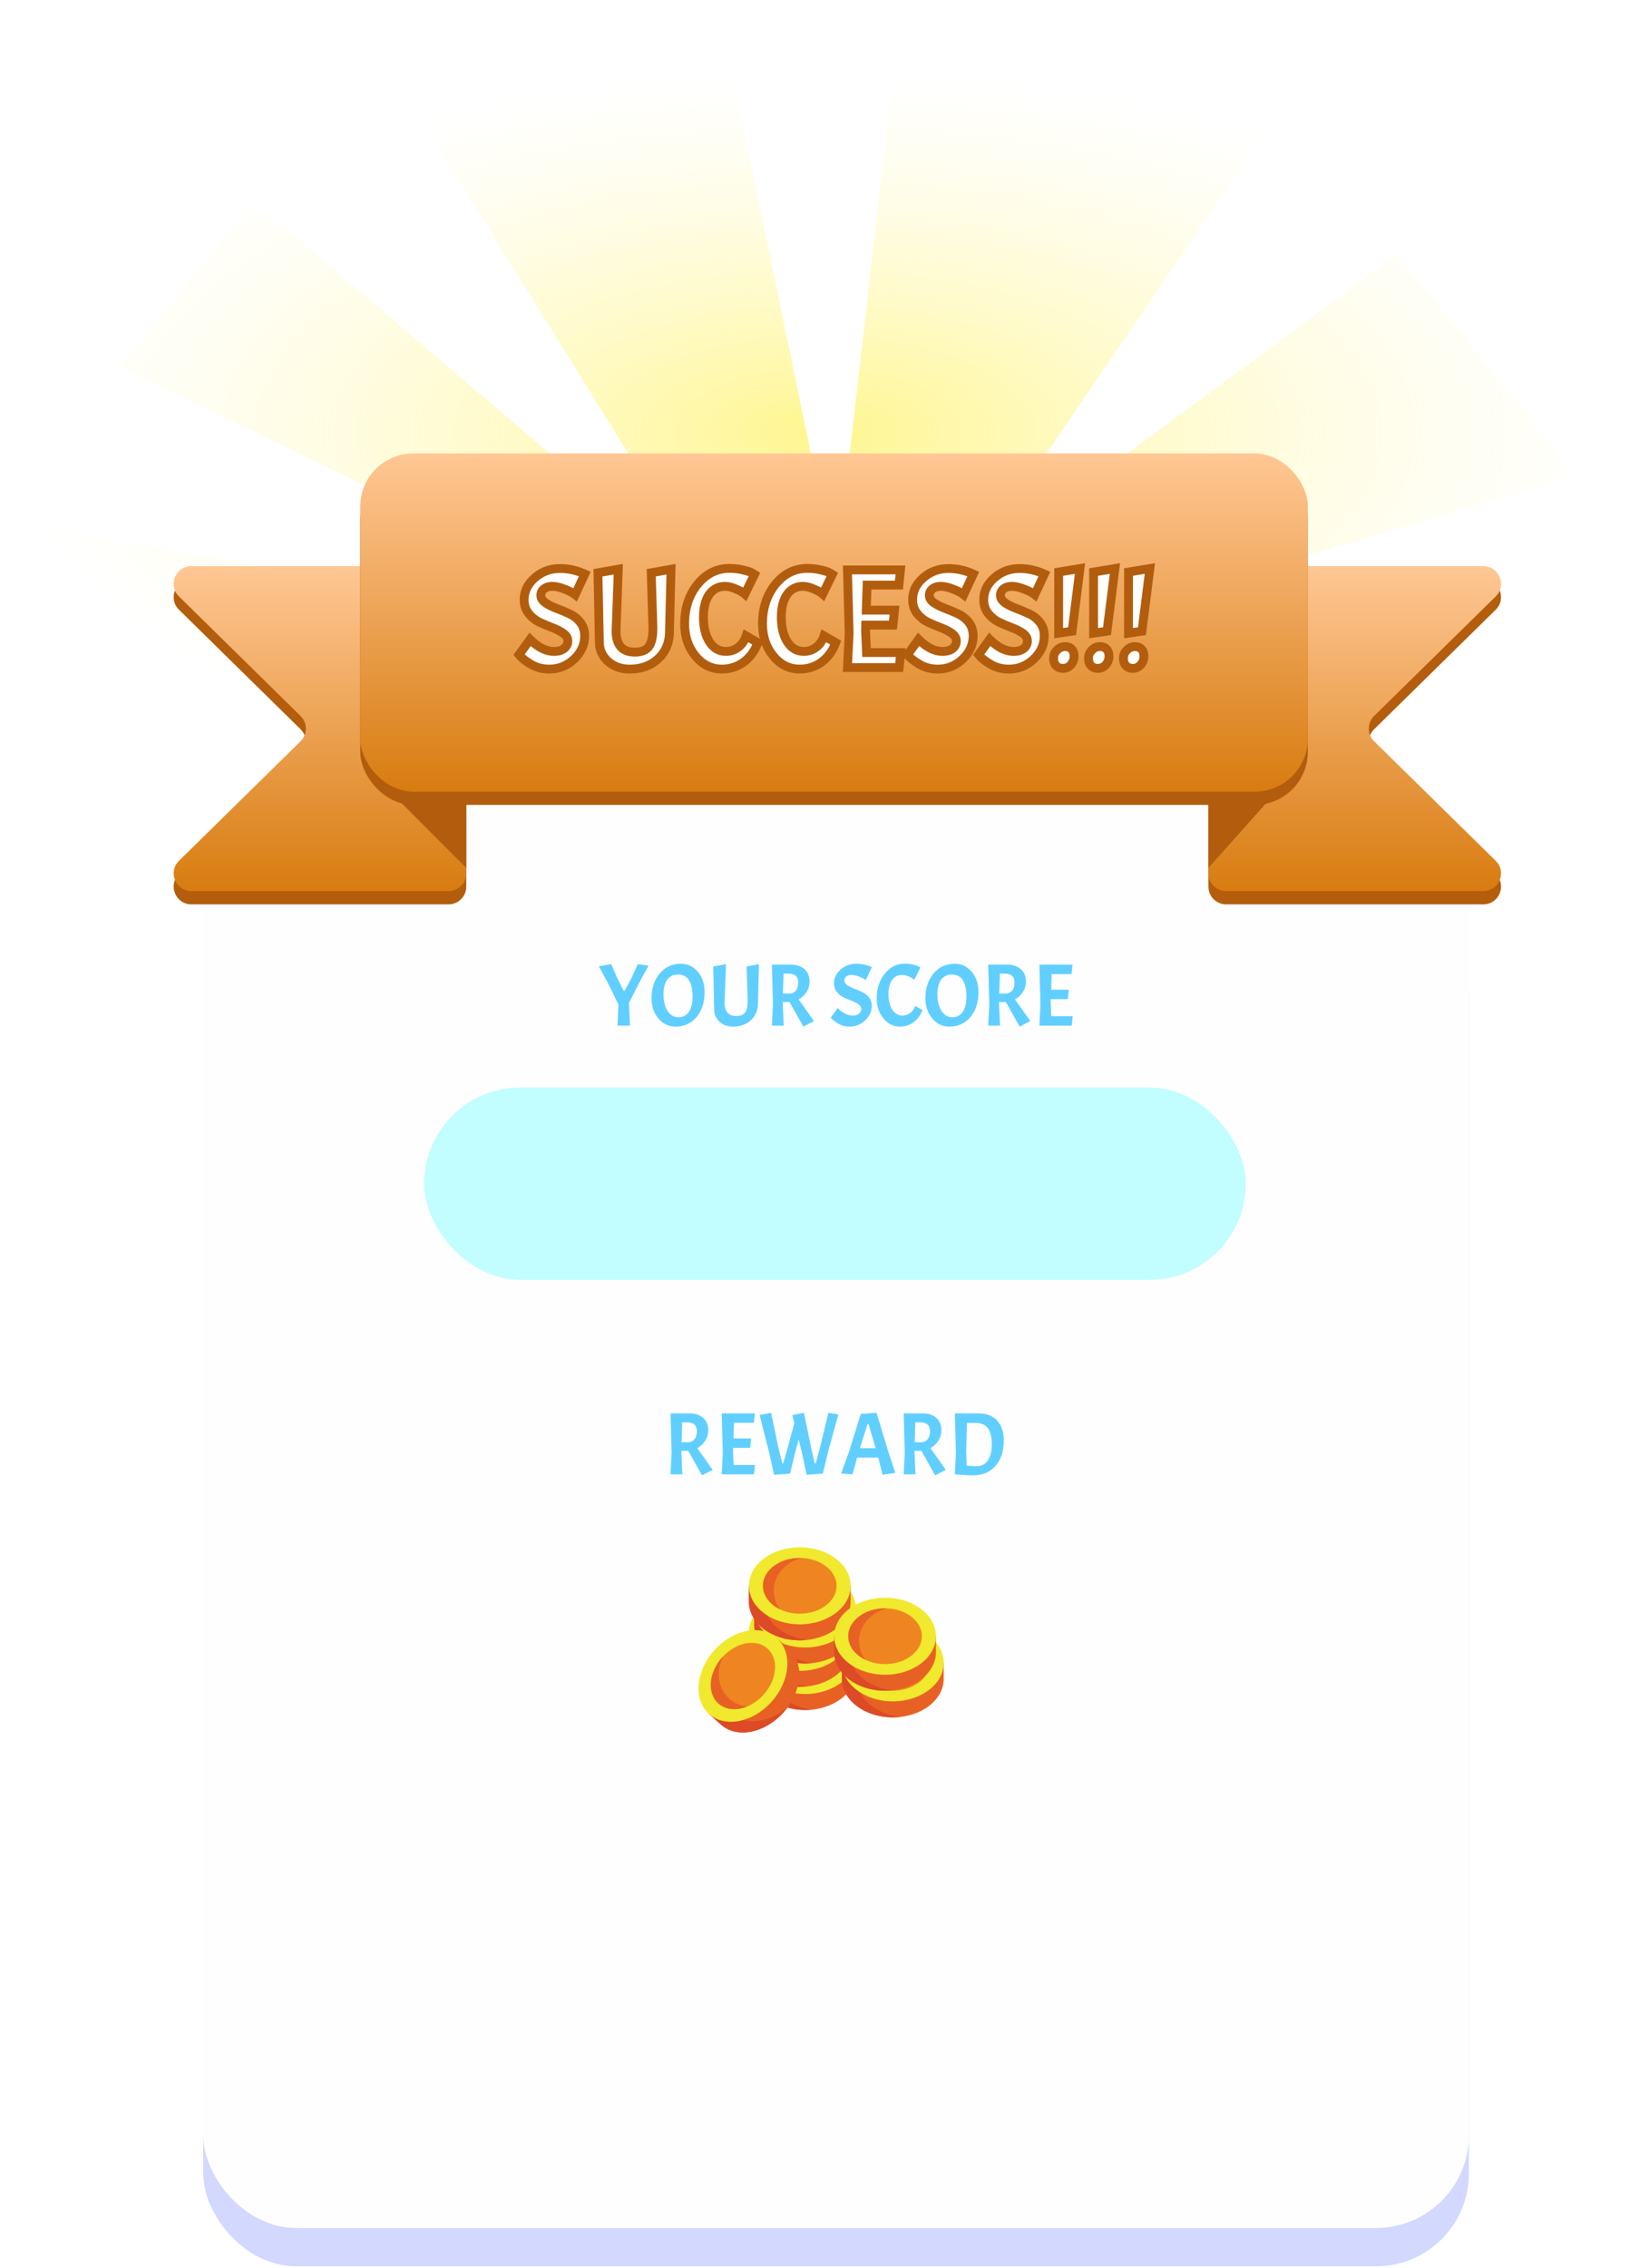 <svg width="371" height="513" viewBox="0 0 371 513" fill="none" xmlns="http://www.w3.org/2000/svg">
<g filter="url(#filter0_d_29_534)">
<rect x="46" y="200" width="286.495" height="308.633" rx="21" fill="#D3D8FF"/>
</g>
<rect x="46" y="179" width="286.495" height="324.963" rx="21" fill="#FFFEFF"/>
<path d="M141.146 224.1H141.386L142.866 221.38L144.366 218.08L146.806 218.44L144.966 221.78L142.366 226.86L142.586 232H139.786L139.986 227.2L137.466 222.08L135.546 218.58L138.366 218.08L139.666 221.12L141.146 224.1ZM154.073 218C155.646 218 156.94 218.6 157.953 219.8C158.98 221 159.493 222.527 159.493 224.38C159.493 226.727 158.886 228.62 157.673 230.06C156.46 231.5 154.866 232.22 152.893 232.22C151.36 232.22 150.073 231.607 149.033 230.38C147.993 229.14 147.473 227.613 147.473 225.8C147.473 223.533 148.093 221.667 149.333 220.2C150.573 218.733 152.153 218 154.073 218ZM156.773 225.5C156.773 222.127 155.666 220.44 153.453 220.44C152.44 220.44 151.64 220.82 151.053 221.58C150.48 222.327 150.193 223.453 150.193 224.96C150.193 226.453 150.5 227.687 151.113 228.66C151.74 229.62 152.56 230.1 153.573 230.1C154.6 230.1 155.386 229.693 155.933 228.88C156.493 228.053 156.773 226.927 156.773 225.5ZM165.916 232.22C164.716 232.22 163.702 231.853 162.876 231.12C162.062 230.387 161.656 229.48 161.656 228.4L161.456 218.6L164.336 218.1L164.016 226.86C164.016 227.793 164.229 228.52 164.656 229.04C165.096 229.56 165.769 229.82 166.676 229.82C167.582 229.82 168.236 229.567 168.636 229.06C169.036 228.553 169.236 227.68 169.236 226.44L168.996 218.6L171.796 218.1L171.576 226.9C171.576 228.473 171.049 229.753 169.996 230.74C168.942 231.727 167.582 232.22 165.916 232.22ZM178.303 226.68H177.163V226.8L177.403 232H174.723L174.963 227.14L174.723 218.2H179.063C180.343 218.2 181.363 218.547 182.123 219.24C182.883 219.933 183.263 220.853 183.263 222C183.263 222.867 183.036 223.66 182.583 224.38C182.143 225.087 181.543 225.647 180.783 226.06L184.263 230.98L181.843 232.22L178.723 226.66C178.63 226.673 178.49 226.68 178.303 226.68ZM178.343 220.22H177.363L177.223 224.74H178.583C179.25 224.74 179.763 224.52 180.123 224.08C180.496 223.64 180.683 223.013 180.683 222.2C180.683 220.88 179.903 220.22 178.343 220.22ZM189.611 228.02C190.744 229.153 191.878 229.72 193.011 229.72C193.598 229.72 194.064 229.587 194.411 229.32C194.771 229.04 194.951 228.687 194.951 228.26C194.951 227.82 194.738 227.453 194.311 227.16C193.884 226.853 193.364 226.587 192.751 226.36C192.151 226.133 191.551 225.88 190.951 225.6C190.351 225.307 189.838 224.893 189.411 224.36C188.984 223.827 188.771 223.18 188.771 222.42C188.771 221.22 189.271 220.187 190.271 219.32C191.271 218.44 192.458 218 193.831 218C194.458 218 195.064 218.067 195.651 218.2C196.238 218.333 196.804 218.527 197.351 218.78L195.991 221.7C195.618 221.407 195.104 221.14 194.451 220.9C193.811 220.647 193.244 220.52 192.751 220.52C192.271 220.52 191.878 220.64 191.571 220.88C191.278 221.107 191.131 221.413 191.131 221.8C191.131 222.187 191.344 222.533 191.771 222.84C192.198 223.133 192.711 223.393 193.311 223.62C193.924 223.847 194.531 224.1 195.131 224.38C195.744 224.647 196.264 225.047 196.691 225.58C197.118 226.113 197.331 226.76 197.331 227.52C197.331 228.773 196.831 229.873 195.831 230.82C194.831 231.753 193.664 232.22 192.331 232.22C191.331 232.22 190.444 231.98 189.671 231.5C188.991 231.087 188.511 230.72 188.231 230.4L188.051 230.18L189.611 228.02ZM203.71 232.22C202.23 232.22 200.983 231.6 199.97 230.36C198.956 229.12 198.45 227.6 198.45 225.8C198.45 223.6 199.056 221.747 200.27 220.24C201.496 218.733 202.996 217.98 204.77 217.98C205.463 217.98 206.103 218.053 206.69 218.2C207.29 218.333 207.716 218.473 207.97 218.62L208.33 218.84L206.97 221.62C206.663 221.353 206.23 221.107 205.67 220.88C205.11 220.64 204.603 220.52 204.15 220.52C203.23 220.52 202.49 220.9 201.93 221.66C201.383 222.42 201.11 223.507 201.11 224.92C201.11 226.32 201.396 227.473 201.97 228.38C202.543 229.273 203.323 229.72 204.31 229.72C204.95 229.72 205.53 229.52 206.05 229.12C206.57 228.72 206.936 228.187 207.15 227.52L208.81 228.48C208.37 229.653 207.696 230.573 206.79 231.24C205.883 231.893 204.856 232.22 203.71 232.22ZM216.065 218C217.639 218 218.932 218.6 219.945 219.8C220.972 221 221.485 222.527 221.485 224.38C221.485 226.727 220.879 228.62 219.665 230.06C218.452 231.5 216.859 232.22 214.885 232.22C213.352 232.22 212.065 231.607 211.025 230.38C209.985 229.14 209.465 227.613 209.465 225.8C209.465 223.533 210.085 221.667 211.325 220.2C212.565 218.733 214.145 218 216.065 218ZM218.765 225.5C218.765 222.127 217.659 220.44 215.445 220.44C214.432 220.44 213.632 220.82 213.045 221.58C212.472 222.327 212.185 223.453 212.185 224.96C212.185 226.453 212.492 227.687 213.105 228.66C213.732 229.62 214.552 230.1 215.565 230.1C216.592 230.1 217.379 229.693 217.925 228.88C218.485 228.053 218.765 226.927 218.765 225.5ZM227.268 226.68H226.128V226.8L226.368 232H223.688L223.928 227.14L223.688 218.2H228.028C229.308 218.2 230.328 218.547 231.088 219.24C231.848 219.933 232.228 220.853 232.228 222C232.228 222.867 232.001 223.66 231.548 224.38C231.108 225.087 230.508 225.647 229.748 226.06L233.228 230.98L230.808 232.22L227.688 226.66C227.595 226.673 227.455 226.68 227.268 226.68ZM227.308 220.22H226.328L226.188 224.74H227.548C228.215 224.74 228.728 224.52 229.088 224.08C229.461 223.64 229.648 223.013 229.648 222.2C229.648 220.88 228.868 220.22 227.308 220.22ZM235.27 232L235.51 227.14L235.27 218.2H242.77L242.55 220.34H238.05L237.93 223.88H241.93L241.71 226H237.85L237.83 226.8L237.97 229.88H242.81L242.59 232H235.27Z" fill="#60CFFF"/>
<rect x="96" y="246" width="185.997" height="43.499" rx="21.75" fill="#C2FDFF"/>
<g filter="url(#filter1_d_29_534)">
<path d="M193.766 376.084V372.468H192.729C190.914 369.462 186.905 367.373 182.251 367.373C177.598 367.373 173.588 369.462 171.772 372.468H170.736V376.084C170.736 380.897 175.891 384.797 182.251 384.797C188.611 384.797 193.766 380.902 193.766 376.084Z" fill="#E86124"/>
<path d="M174.138 376.084V372.468H175.175C176.765 369.835 180.041 367.906 183.953 367.467C183.388 367.404 182.82 367.373 182.251 367.373C177.597 367.373 173.588 369.462 171.772 372.468H170.736V376.084C170.736 380.897 175.891 384.797 182.251 384.797C182.82 384.797 183.388 384.765 183.953 384.702C178.399 384.08 174.138 380.46 174.138 376.084Z" fill="#DC4A26"/>
<path d="M182.251 381.181C188.611 381.181 193.767 377.28 193.767 372.469C193.767 367.657 188.611 363.756 182.251 363.756C175.892 363.756 170.736 367.657 170.736 372.469C170.736 377.28 175.892 381.181 182.251 381.181Z" fill="#F0E92D"/>
<path d="M182.251 378.773C186.854 378.773 190.584 375.95 190.584 372.469C190.584 368.987 186.854 366.164 182.251 366.164C177.649 366.164 173.918 368.987 173.918 372.469C173.918 375.95 177.649 378.773 182.251 378.773Z" fill="#EF8521"/>
<path d="M176.363 373.561C176.363 370.049 179.018 367.091 182.632 366.17C182.506 366.17 182.379 366.163 182.252 366.163C177.648 366.163 173.917 368.985 173.917 372.467C173.917 374.708 175.466 376.67 177.789 377.793C176.868 376.574 176.368 375.089 176.363 373.561Z" fill="#E86124"/>
<path d="M192.55 370.849V367.232H191.513C189.697 364.226 185.689 362.137 181.034 362.137C176.38 362.137 172.372 364.226 170.555 367.232H169.519V370.849C169.519 375.661 174.674 379.562 181.034 379.562C187.394 379.562 192.55 375.661 192.55 370.849Z" fill="#E86124"/>
<path d="M172.922 370.849V367.232H173.959C175.548 364.6 178.826 362.671 182.735 362.232C182.171 362.169 181.603 362.137 181.034 362.137C176.38 362.137 172.372 364.226 170.555 367.232H169.519V370.849C169.519 375.661 174.674 379.562 181.034 379.562C181.603 379.561 182.171 379.53 182.735 379.467C177.183 378.845 172.922 375.224 172.922 370.849Z" fill="#DC4A26"/>
<path d="M181.034 375.945C187.394 375.945 192.55 372.044 192.55 367.232C192.55 362.421 187.394 358.52 181.034 358.52C174.675 358.52 169.519 362.421 169.519 367.232C169.519 372.044 174.675 375.945 181.034 375.945Z" fill="#F0E92D"/>
<path d="M181.034 373.537C185.637 373.537 189.367 370.714 189.367 367.232C189.367 363.75 185.637 360.928 181.034 360.928C176.432 360.928 172.701 363.75 172.701 367.232C172.701 370.714 176.432 373.537 181.034 373.537Z" fill="#EF8521"/>
<path d="M175.147 368.326C175.147 364.815 177.801 361.856 181.416 360.936C181.289 360.936 181.163 360.928 181.034 360.928C176.432 360.928 172.701 363.75 172.701 367.232C172.701 369.473 174.25 371.435 176.572 372.558C175.651 371.339 175.151 369.854 175.147 368.326Z" fill="#E86124"/>
<path d="M193.766 365.564V361.948H192.729C190.914 358.941 186.905 356.852 182.251 356.852C177.598 356.852 173.588 358.941 171.772 361.948H170.736V365.564C170.736 370.376 175.891 374.276 182.251 374.276C188.611 374.276 193.766 370.376 193.766 365.564Z" fill="#E86124"/>
<path d="M174.138 365.564V361.948H175.175C176.765 359.314 180.041 357.385 183.953 356.947C183.388 356.883 182.82 356.852 182.251 356.852C177.597 356.852 173.588 358.941 171.772 361.948H170.736V365.564C170.736 370.376 175.891 374.276 182.251 374.276C182.82 374.276 183.388 374.245 183.953 374.182C178.399 373.559 174.138 369.938 174.138 365.564Z" fill="#DC4A26"/>
<path d="M182.251 370.66C188.611 370.66 193.767 366.759 193.767 361.947C193.767 357.136 188.611 353.235 182.251 353.235C175.892 353.235 170.736 357.136 170.736 361.947C170.736 366.759 175.892 370.66 182.251 370.66Z" fill="#F0E92D"/>
<path d="M182.251 368.252C186.854 368.252 190.584 365.429 190.584 361.947C190.584 358.466 186.854 355.643 182.251 355.643C177.649 355.643 173.918 358.466 173.918 361.947C173.918 365.429 177.649 368.252 182.251 368.252Z" fill="#EF8521"/>
<path d="M176.363 363.04C176.363 359.53 179.018 356.57 182.632 355.65C182.506 355.65 182.379 355.643 182.252 355.643C177.648 355.643 173.917 358.466 173.917 361.947C173.917 364.188 175.466 366.151 177.789 367.273C176.868 366.054 176.368 364.568 176.363 363.04Z" fill="#E86124"/>
<path d="M192.55 360.329V356.712H191.513C189.697 353.706 185.689 351.617 181.034 351.617C176.38 351.617 172.372 353.706 170.555 356.712H169.519V360.329C169.519 365.141 174.674 369.041 181.034 369.041C187.394 369.041 192.55 365.141 192.55 360.329Z" fill="#E86124"/>
<path d="M172.922 360.329V356.712H173.959C175.548 354.079 178.826 352.15 182.735 351.711C182.171 351.648 181.603 351.617 181.034 351.617C176.38 351.617 172.372 353.706 170.555 356.712H169.519V360.329C169.519 365.141 174.674 369.041 181.034 369.041C181.603 369.041 182.171 369.009 182.735 368.946C177.183 368.324 172.922 364.703 172.922 360.329Z" fill="#DC4A26"/>
<path d="M181.034 365.425C187.394 365.425 192.55 361.524 192.55 356.713C192.55 351.901 187.394 348 181.034 348C174.675 348 169.519 351.901 169.519 356.713C169.519 361.524 174.675 365.425 181.034 365.425Z" fill="#F0E92D"/>
<path d="M181.034 363.017C185.637 363.017 189.367 360.194 189.367 356.713C189.367 353.231 185.637 350.408 181.034 350.408C176.432 350.408 172.701 353.231 172.701 356.713C172.701 360.194 176.432 363.017 181.034 363.017Z" fill="#EF8521"/>
<path d="M175.147 357.805C175.147 354.293 177.801 351.335 181.416 350.414C181.289 350.414 181.163 350.407 181.034 350.407C176.432 350.407 172.701 353.229 172.701 356.711C172.701 358.952 174.25 360.914 176.572 362.037C175.652 360.818 175.151 359.333 175.147 357.805Z" fill="#E86124"/>
<path d="M213.615 377.753V374.136H212.578C210.762 371.13 206.754 369.041 202.1 369.041C197.445 369.041 193.436 371.13 191.621 374.136H190.584V377.753C190.584 382.565 195.74 386.466 202.1 386.466C208.459 386.466 213.615 382.561 213.615 377.753Z" fill="#E86124"/>
<path d="M193.987 377.753V374.136H195.023C196.613 371.504 199.89 369.574 203.801 369.136C203.236 369.072 202.668 369.04 202.1 369.041C197.445 369.041 193.436 371.13 191.621 374.136H190.584V377.753C190.584 382.565 195.74 386.466 202.1 386.466C202.668 386.466 203.236 386.434 203.801 386.371C198.248 385.748 193.987 382.128 193.987 377.753Z" fill="#DC4A26"/>
<path d="M202.1 382.849C208.459 382.849 213.615 378.948 213.615 374.136C213.615 369.325 208.459 365.424 202.1 365.424C195.74 365.424 190.584 369.325 190.584 374.136C190.584 378.948 195.74 382.849 202.1 382.849Z" fill="#F0E92D"/>
<path d="M202.1 380.441C206.702 380.441 210.433 377.618 210.433 374.136C210.433 370.655 206.702 367.832 202.1 367.832C197.498 367.832 193.767 370.655 193.767 374.136C193.767 377.618 197.498 380.441 202.1 380.441Z" fill="#EF8521"/>
<path d="M196.211 375.229C196.211 371.719 198.866 368.759 202.48 367.838C202.354 367.838 202.227 367.832 202.1 367.832C197.498 367.832 193.766 370.655 193.766 374.136C193.766 376.377 195.314 378.34 197.637 379.462C196.716 378.243 196.216 376.757 196.211 375.229Z" fill="#E86124"/>
<path d="M211.858 371.73V368.113H210.821C209.006 365.107 204.997 363.017 200.342 363.017C195.688 363.017 191.68 365.107 189.865 368.113H188.828V371.73C188.828 376.541 193.984 380.441 200.342 380.441C206.701 380.441 211.858 376.541 211.858 371.73Z" fill="#E86124"/>
<path d="M192.23 371.73V368.113H193.263C194.854 365.479 198.13 363.55 202.041 363.111C201.477 363.048 200.91 363.017 200.342 363.017C195.689 363.017 191.68 365.107 189.865 368.113H188.828V371.73C188.828 376.541 193.984 380.441 200.342 380.441C200.911 380.441 201.479 380.41 202.045 380.347C196.491 379.724 192.23 376.103 192.23 371.73Z" fill="#DC4A26"/>
<path d="M200.342 376.825C206.702 376.825 211.858 372.925 211.858 368.113C211.858 363.301 206.702 359.4 200.342 359.4C193.982 359.4 188.827 363.301 188.827 368.113C188.827 372.925 193.982 376.825 200.342 376.825Z" fill="#F0E92D"/>
<path d="M200.342 374.417C204.944 374.417 208.675 371.595 208.675 368.113C208.675 364.631 204.944 361.808 200.342 361.808C195.74 361.808 192.009 364.631 192.009 368.113C192.009 371.595 195.74 374.417 200.342 374.417Z" fill="#EF8521"/>
<path d="M194.455 369.206C194.455 365.695 197.109 362.735 200.724 361.815C200.598 361.81 200.47 361.808 200.342 361.808C195.74 361.808 192.009 364.631 192.009 368.113C192.009 370.354 193.558 372.316 195.88 373.438C194.96 372.219 194.459 370.734 194.455 369.206Z" fill="#E86124"/>
<path d="M178.544 370.935L175.848 368.524L175.157 369.298C171.706 368.647 167.477 370.243 164.374 373.712C161.271 377.18 160.155 381.566 161.187 384.918L160.496 385.693L163.192 388.104C166.779 391.312 173.123 390.069 177.363 385.329C181.602 380.588 182.131 374.143 178.544 370.935Z" fill="#E86124"/>
<path d="M165.459 385.565L162.763 383.154L163.455 382.38C162.552 379.439 163.295 375.714 165.578 372.504C165.154 372.884 164.752 373.287 164.374 373.713C161.277 377.183 160.155 381.566 161.186 384.921L160.495 385.695L163.19 388.106C166.777 391.314 173.122 390.072 177.361 385.331C177.74 384.909 178.095 384.466 178.424 384.004C174.259 387.719 168.72 388.482 165.459 385.565Z" fill="#DC4A26"/>
<path d="M174.665 382.916C178.905 378.176 179.434 371.733 175.848 368.525C172.261 365.317 165.917 366.559 161.677 371.3C157.437 376.04 156.907 382.483 160.494 385.691C164.08 388.899 170.425 387.657 174.665 382.916Z" fill="#F0E92D"/>
<path d="M172.87 381.311C175.938 377.881 176.322 373.218 173.726 370.897C171.131 368.576 166.54 369.475 163.472 372.905C160.404 376.335 160.02 380.998 162.616 383.319C165.211 385.641 169.802 384.741 172.87 381.311Z" fill="#EF8521"/>
<path d="M165.058 382.23C162.441 379.889 162.002 375.94 163.731 372.63C163.643 372.721 163.557 372.814 163.472 372.909C160.404 376.337 160.02 381.002 162.616 383.323C164.286 384.818 166.784 384.976 169.17 383.987C167.645 383.863 166.202 383.246 165.058 382.23Z" fill="#E86124"/>
</g>
<path d="M155.361 328.179H154.221V328.299L154.461 333.499H151.781L152.021 328.639L151.781 319.699H156.121C157.401 319.699 158.421 320.046 159.181 320.739C159.941 321.433 160.321 322.353 160.321 323.499C160.321 324.366 160.094 325.159 159.641 325.879C159.201 326.586 158.601 327.146 157.841 327.559L161.321 332.479L158.901 333.719L155.781 328.159C155.688 328.173 155.548 328.179 155.361 328.179ZM155.401 321.719H154.421L154.281 326.239H155.641C156.308 326.239 156.821 326.019 157.181 325.579C157.554 325.139 157.741 324.513 157.741 323.699C157.741 322.379 156.961 321.719 155.401 321.719ZM163.363 333.499L163.603 328.639L163.363 319.699H170.863L170.643 321.839H166.143L166.023 325.379H170.023L169.803 327.499H165.943L165.923 328.299L166.063 331.379H170.903L170.683 333.499H163.363ZM184.427 330.999H184.647L185.587 327.559L187.507 319.579L189.767 319.939L187.587 327.879L186.247 333.339L182.587 333.599L181.447 328.259L180.767 325.619L180.167 327.879L178.827 333.339L175.227 333.599L174.027 328.259L171.947 320.079L174.547 319.579L176.167 327.299L177.067 330.999H177.287L178.347 327.299L179.807 321.899L179.347 320.079L181.987 319.579L183.567 327.299L184.427 330.999ZM199.783 333.599L198.803 329.699H194.023L192.963 333.499L190.403 333.299L192.163 328.439L194.843 319.839L198.423 319.579L201.003 328.139L202.663 333.159L199.783 333.599ZM196.623 322.179H196.363L194.643 327.579H198.203L196.623 322.179ZM208.134 328.179H206.994V328.299L207.234 333.499H204.554L204.794 328.639L204.554 319.699H208.894C210.174 319.699 211.194 320.046 211.954 320.739C212.714 321.433 213.094 322.353 213.094 323.499C213.094 324.366 212.868 325.159 212.414 325.879C211.974 326.586 211.374 327.146 210.614 327.559L214.094 332.479L211.674 333.719L208.554 328.159C208.461 328.173 208.321 328.179 208.134 328.179ZM208.174 321.719H207.194L207.054 326.239H208.414C209.081 326.239 209.594 326.019 209.954 325.579C210.328 325.139 210.514 324.513 210.514 323.699C210.514 322.379 209.734 321.719 208.174 321.719ZM220.236 333.719C219.29 333.719 217.923 333.646 216.136 333.499L216.376 328.639L216.136 319.699H221.476C223.276 319.699 224.683 320.239 225.696 321.319C226.71 322.399 227.216 323.899 227.216 325.819C227.216 328.246 226.59 330.173 225.336 331.599C224.083 333.013 222.383 333.719 220.236 333.719ZM220.756 321.859C219.876 321.859 219.256 321.866 218.896 321.879L218.696 328.299L218.836 331.539C219.956 331.619 220.71 331.659 221.096 331.659C222.15 331.659 222.976 331.233 223.576 330.379C224.19 329.526 224.496 328.286 224.496 326.659C224.496 325.033 224.196 323.826 223.596 323.039C223.01 322.253 222.063 321.859 220.756 321.859Z" fill="#60CFFF"/>
<path d="M0.421 154.509L156.766 165.396L162.425 165.381L370.41 178.956L366.044 134.408L229.564 145.392L356.775 107.556L316.321 57.448L218.204 129.862L288.038 27.655L204.039 0.57L189.205 129.942L162.425 0.57L90.041 18.569L162.341 134.967L57.414 45.427L27.103 82.998L156.712 145.592L8.812 119.12L0.421 154.509Z" fill="url(#paint0_radial_29_534)"/>
<g filter="url(#filter2_d_29_534)">
<path d="M43.321 128.068H101.541C103.75 128.068 105.541 129.858 105.541 132.068V197.566C105.541 199.775 103.75 201.566 101.541 201.566H43.321C39.74 201.566 37.963 197.223 40.517 194.713L68.04 167.67C69.636 166.103 69.636 163.531 68.04 161.964L40.517 134.921C37.963 132.411 39.74 128.068 43.321 128.068Z" fill="#B35D0D"/>
<path d="M43.321 125.068H101.541C103.75 125.068 105.541 126.858 105.541 129.068V194.566C105.541 196.775 103.75 198.566 101.541 198.566H43.321C39.74 198.566 37.963 194.223 40.517 191.713L68.04 164.67C69.636 163.103 69.636 160.531 68.04 158.964L40.517 131.921C37.963 129.411 39.74 125.068 43.321 125.068Z" fill="url(#paint1_linear_29_534)"/>
<path d="M335.759 128.068H277.538C275.329 128.068 273.538 129.858 273.538 132.068V197.566C273.538 199.775 275.329 201.566 277.538 201.566H335.759C339.339 201.566 341.116 197.223 338.562 194.713L311.039 167.67C309.444 166.103 309.444 163.531 311.039 161.964L338.562 134.921C341.116 132.411 339.339 128.068 335.759 128.068Z" fill="#B35D0D"/>
<path d="M335.759 125.068H277.538C275.329 125.068 273.538 126.858 273.538 129.068V194.566C273.538 196.775 275.329 198.566 277.538 198.566H335.759C339.339 198.566 341.116 194.223 338.562 191.713L311.039 164.67C309.444 163.103 309.444 160.531 311.039 158.964L338.562 131.921C341.116 129.411 339.339 125.068 335.759 125.068Z" fill="url(#paint2_linear_29_534)"/>
<path d="M105.541 193.316V179.067V174.567H87.541V175.317L105.541 193.316Z" fill="#B25D0D"/>
<path d="M273.538 193.317V179.067V174.567L291.538 172.317C291.538 172.317 292.288 170.067 292.288 172.317L273.538 193.317Z" fill="#B25D0D"/>
<rect x="81.541" y="102.568" width="214.496" height="76.499" rx="12" fill="#B25D0D"/>
<rect x="81.541" y="99.568" width="214.496" height="76.499" rx="12" fill="url(#paint3_linear_29_534)"/>
</g>
<g filter="url(#filter3_d_29_534)">
<path d="M119.99 142.632C121.803 144.445 123.617 145.352 125.43 145.352C126.369 145.352 127.115 145.139 127.67 144.712C128.246 144.264 128.534 143.699 128.534 143.016C128.534 142.312 128.193 141.725 127.51 141.256C126.827 140.765 125.995 140.339 125.014 139.976C124.054 139.613 123.094 139.208 122.134 138.76C121.174 138.291 120.353 137.629 119.67 136.776C118.987 135.923 118.646 134.888 118.646 133.672C118.646 131.752 119.446 130.099 121.046 128.712C122.646 127.304 124.545 126.6 126.742 126.6C127.745 126.6 128.715 126.707 129.654 126.92C130.593 127.133 131.499 127.443 132.374 127.848L130.198 132.52C129.601 132.051 128.779 131.624 127.734 131.24C126.71 130.835 125.803 130.632 125.014 130.632C124.246 130.632 123.617 130.824 123.126 131.208C122.657 131.571 122.422 132.061 122.422 132.68C122.422 133.299 122.763 133.853 123.446 134.344C124.129 134.813 124.95 135.229 125.91 135.592C126.891 135.955 127.862 136.36 128.822 136.808C129.803 137.235 130.635 137.875 131.318 138.728C132.001 139.581 132.342 140.616 132.342 141.832C132.342 143.837 131.542 145.597 129.942 147.112C128.342 148.605 126.475 149.352 124.342 149.352C122.742 149.352 121.323 148.968 120.086 148.2C118.998 147.539 118.23 146.952 117.782 146.44L117.494 146.088L119.99 142.632ZM142.484 149.352C140.564 149.352 138.943 148.765 137.62 147.592C136.319 146.419 135.668 144.968 135.668 143.24L135.348 127.56L139.956 126.76L139.444 140.776C139.444 142.269 139.785 143.432 140.468 144.264C141.172 145.096 142.249 145.512 143.7 145.512C145.151 145.512 146.196 145.107 146.836 144.296C147.476 143.485 147.796 142.088 147.796 140.104L147.412 127.56L151.892 126.76L151.54 140.84C151.54 143.357 150.697 145.405 149.012 146.984C147.327 148.563 145.151 149.352 142.484 149.352ZM163.392 149.352C161.024 149.352 159.029 148.36 157.408 146.376C155.786 144.392 154.976 141.96 154.976 139.08C154.976 135.56 155.946 132.595 157.888 130.184C159.85 127.773 162.25 126.568 165.088 126.568C166.197 126.568 167.221 126.685 168.16 126.92C169.12 127.133 169.802 127.357 170.208 127.592L170.784 127.944L168.608 132.392C168.117 131.965 167.424 131.571 166.528 131.208C165.632 130.824 164.821 130.632 164.096 130.632C162.624 130.632 161.44 131.24 160.544 132.456C159.669 133.672 159.232 135.411 159.232 137.672C159.232 139.912 159.69 141.757 160.608 143.208C161.525 144.637 162.773 145.352 164.352 145.352C165.376 145.352 166.304 145.032 167.136 144.392C167.968 143.752 168.554 142.899 168.896 141.832L171.552 143.368C170.848 145.245 169.77 146.717 168.32 147.784C166.869 148.829 165.226 149.352 163.392 149.352ZM181.017 149.352C178.649 149.352 176.654 148.36 175.033 146.376C173.411 144.392 172.601 141.96 172.601 139.08C172.601 135.56 173.571 132.595 175.513 130.184C177.475 127.773 179.875 126.568 182.713 126.568C183.822 126.568 184.846 126.685 185.785 126.92C186.745 127.133 187.427 127.357 187.833 127.592L188.409 127.944L186.233 132.392C185.742 131.965 185.049 131.571 184.153 131.208C183.257 130.824 182.446 130.632 181.721 130.632C180.249 130.632 179.065 131.24 178.169 132.456C177.294 133.672 176.857 135.411 176.857 137.672C176.857 139.912 177.315 141.757 178.233 143.208C179.15 144.637 180.398 145.352 181.977 145.352C183.001 145.352 183.929 145.032 184.761 144.392C185.593 143.752 186.179 142.899 186.521 141.832L189.177 143.368C188.473 145.245 187.395 146.717 185.945 147.784C184.494 148.829 182.851 149.352 181.017 149.352ZM191.826 149L192.21 141.224L191.826 126.92H203.826L203.474 130.344H196.274L196.082 136.008H202.482L202.13 139.4H195.954L195.922 140.68L196.146 145.608H203.89L203.538 149H191.826ZM207.928 142.632C209.741 144.445 211.554 145.352 213.368 145.352C214.306 145.352 215.053 145.139 215.608 144.712C216.184 144.264 216.472 143.699 216.472 143.016C216.472 142.312 216.13 141.725 215.448 141.256C214.765 140.765 213.933 140.339 212.952 139.976C211.992 139.613 211.032 139.208 210.072 138.76C209.112 138.291 208.29 137.629 207.608 136.776C206.925 135.923 206.584 134.888 206.584 133.672C206.584 131.752 207.384 130.099 208.984 128.712C210.584 127.304 212.482 126.6 214.68 126.6C215.682 126.6 216.653 126.707 217.592 126.92C218.53 127.133 219.437 127.443 220.312 127.848L218.136 132.52C217.538 132.051 216.717 131.624 215.672 131.24C214.648 130.835 213.741 130.632 212.952 130.632C212.184 130.632 211.554 130.824 211.064 131.208C210.594 131.571 210.36 132.061 210.36 132.68C210.36 133.299 210.701 133.853 211.384 134.344C212.066 134.813 212.888 135.229 213.848 135.592C214.829 135.955 215.8 136.36 216.76 136.808C217.741 137.235 218.573 137.875 219.256 138.728C219.938 139.581 220.28 140.616 220.28 141.832C220.28 143.837 219.48 145.597 217.88 147.112C216.28 148.605 214.413 149.352 212.28 149.352C210.68 149.352 209.261 148.968 208.024 148.2C206.936 147.539 206.168 146.952 205.72 146.44L205.432 146.088L207.928 142.632ZM224.021 142.632C225.835 144.445 227.648 145.352 229.461 145.352C230.4 145.352 231.147 145.139 231.701 144.712C232.277 144.264 232.565 143.699 232.565 143.016C232.565 142.312 232.224 141.725 231.541 141.256C230.859 140.765 230.027 140.339 229.045 139.976C228.085 139.613 227.125 139.208 226.165 138.76C225.205 138.291 224.384 137.629 223.701 136.776C223.019 135.923 222.677 134.888 222.677 133.672C222.677 131.752 223.477 130.099 225.077 128.712C226.677 127.304 228.576 126.6 230.773 126.6C231.776 126.6 232.747 126.707 233.685 126.92C234.624 127.133 235.531 127.443 236.405 127.848L234.229 132.52C233.632 132.051 232.811 131.624 231.765 131.24C230.741 130.835 229.835 130.632 229.045 130.632C228.277 130.632 227.648 130.824 227.157 131.208C226.688 131.571 226.453 132.061 226.453 132.68C226.453 133.299 226.795 133.853 227.477 134.344C228.16 134.813 228.981 135.229 229.941 135.592C230.923 135.955 231.893 136.36 232.853 136.808C233.835 137.235 234.667 137.875 235.349 138.728C236.032 139.581 236.373 140.616 236.373 141.832C236.373 143.837 235.573 145.597 233.973 147.112C232.373 148.605 230.507 149.352 228.373 149.352C226.773 149.352 225.355 148.968 224.117 148.2C223.029 147.539 222.261 146.952 221.813 146.44L221.525 146.088L224.021 142.632ZM238.483 146.92C238.483 146.195 238.739 145.576 239.251 145.064C239.763 144.531 240.36 144.264 241.043 144.264C241.726 144.264 242.238 144.456 242.579 144.84C242.942 145.203 243.123 145.747 243.123 146.472C243.123 147.197 242.878 147.837 242.387 148.392C241.896 148.925 241.31 149.192 240.627 149.192C239.966 149.192 239.443 148.989 239.059 148.584C238.675 148.179 238.483 147.624 238.483 146.92ZM244.467 126.6L242.675 140.776L239.635 141.224V127.4L244.467 126.6ZM246.389 146.92C246.389 146.195 246.645 145.576 247.157 145.064C247.669 144.531 248.267 144.264 248.949 144.264C249.632 144.264 250.144 144.456 250.485 144.84C250.848 145.203 251.029 145.747 251.029 146.472C251.029 147.197 250.784 147.837 250.293 148.392C249.803 148.925 249.216 149.192 248.533 149.192C247.872 149.192 247.349 148.989 246.965 148.584C246.581 148.179 246.389 147.624 246.389 146.92ZM252.373 126.6L250.581 140.776L247.541 141.224V127.4L252.373 126.6ZM254.296 146.92C254.296 146.195 254.552 145.576 255.064 145.064C255.576 144.531 256.173 144.264 256.856 144.264C257.538 144.264 258.05 144.456 258.392 144.84C258.754 145.203 258.936 145.747 258.936 146.472C258.936 147.197 258.69 147.837 258.2 148.392C257.709 148.925 257.122 149.192 256.44 149.192C255.778 149.192 255.256 148.989 254.872 148.584C254.488 148.179 254.296 147.624 254.296 146.92ZM260.28 126.6L258.488 140.776L255.448 141.224V127.4L260.28 126.6Z" fill="white"/>
<path d="M119.99 142.632L120.697 141.925L119.867 141.095L119.179 142.047L119.99 142.632ZM127.67 144.712L128.28 145.505L128.284 145.501L127.67 144.712ZM127.51 141.256L126.926 142.068L126.935 142.074L126.944 142.08L127.51 141.256ZM125.014 139.976L124.661 140.911L124.667 140.914L125.014 139.976ZM122.134 138.76L121.695 139.658L121.703 139.662L121.711 139.666L122.134 138.76ZM119.67 136.776L120.451 136.151H120.451L119.67 136.776ZM121.046 128.712L121.701 129.468L121.707 129.463L121.046 128.712ZM129.654 126.92L129.876 125.945L129.876 125.945L129.654 126.92ZM132.374 127.848L133.281 128.27L133.704 127.362L132.795 126.941L132.374 127.848ZM130.198 132.52L129.58 133.306L130.572 134.086L131.105 132.942L130.198 132.52ZM127.734 131.24L127.366 132.17L127.378 132.174L127.389 132.179L127.734 131.24ZM123.126 131.208L123.738 131.999L123.742 131.996L123.126 131.208ZM123.446 134.344L122.862 135.156L122.871 135.162L122.88 135.168L123.446 134.344ZM125.91 135.592L125.557 136.527L125.563 136.53L125.91 135.592ZM128.822 136.808L128.399 137.714L128.411 137.72L128.423 137.725L128.822 136.808ZM131.318 138.728L130.537 139.353L131.318 138.728ZM129.942 147.112L130.624 147.843L130.63 147.838L129.942 147.112ZM120.086 148.2L120.614 147.35L120.606 147.345L120.086 148.2ZM117.782 146.44L117.008 147.073L117.019 147.086L117.03 147.099L117.782 146.44ZM117.494 146.088L116.683 145.503L116.233 146.126L116.72 146.721L117.494 146.088ZM119.283 143.339C121.205 145.261 123.258 146.352 125.43 146.352V144.352C123.976 144.352 122.402 143.629 120.697 141.925L119.283 143.339ZM125.43 146.352C126.515 146.352 127.499 146.105 128.28 145.505L127.06 143.919C126.732 144.172 126.223 144.352 125.43 144.352V146.352ZM128.284 145.501C129.084 144.879 129.534 144.031 129.534 143.016H127.534C127.534 143.366 127.408 143.649 127.056 143.923L128.284 145.501ZM129.534 143.016C129.534 141.921 128.976 141.05 128.077 140.432L126.944 142.08C127.41 142.401 127.534 142.703 127.534 143.016H129.534ZM128.094 140.444C127.323 139.89 126.407 139.425 125.361 139.038L124.667 140.914C125.584 141.253 126.332 141.641 126.926 142.068L128.094 140.444ZM125.368 139.041C124.432 138.687 123.495 138.292 122.557 137.854L121.711 139.666C122.693 140.124 123.676 140.54 124.661 140.911L125.368 139.041ZM122.573 137.862C121.749 137.459 121.044 136.892 120.451 136.151L118.889 137.401C119.662 138.367 120.599 139.123 121.695 139.658L122.573 137.862ZM120.451 136.151C119.926 135.495 119.646 134.688 119.646 133.672H117.646C117.646 135.088 118.049 136.35 118.889 137.401L120.451 136.151ZM119.646 133.672C119.646 132.074 120.295 130.686 121.701 129.468L120.391 127.956C118.597 129.511 117.646 131.43 117.646 133.672H119.646ZM121.707 129.463C123.118 128.221 124.78 127.6 126.742 127.6V125.6C124.31 125.6 122.174 126.387 120.385 127.961L121.707 129.463ZM126.742 127.6C127.673 127.6 128.57 127.699 129.433 127.895L129.876 125.945C128.861 125.714 127.816 125.6 126.742 125.6V127.6ZM129.433 127.895C130.303 128.093 131.143 128.379 131.954 128.755L132.795 126.941C131.856 126.506 130.883 126.174 129.876 125.945L129.433 127.895ZM131.468 127.426L129.292 132.098L131.105 132.942L133.281 128.27L131.468 127.426ZM130.816 131.734C130.107 131.177 129.181 130.706 128.079 130.301L127.389 132.179C128.378 132.542 129.094 132.924 129.58 133.306L130.816 131.734ZM128.102 130.31C127.004 129.875 125.969 129.632 125.014 129.632V131.632C125.638 131.632 126.416 131.794 127.366 132.17L128.102 130.31ZM125.014 129.632C124.076 129.632 123.214 129.869 122.51 130.42L123.742 131.996C124.019 131.779 124.416 131.632 125.014 131.632V129.632ZM122.515 130.417C121.788 130.978 121.422 131.767 121.422 132.68H123.422C123.422 132.355 123.525 132.163 123.738 131.999L122.515 130.417ZM121.422 132.68C121.422 133.728 122.02 134.551 122.862 135.156L124.03 133.532C123.507 133.156 123.422 132.869 123.422 132.68H121.422ZM122.88 135.168C123.642 135.692 124.539 136.143 125.557 136.527L126.264 134.657C125.362 134.316 124.615 133.934 124.013 133.52L122.88 135.168ZM125.563 136.53C126.519 136.883 127.464 137.278 128.399 137.714L129.245 135.902C128.26 135.442 127.264 135.026 126.257 134.654L125.563 136.53ZM128.423 137.725C129.252 138.085 129.954 138.624 130.537 139.353L132.099 138.103C131.317 137.126 130.355 136.384 129.221 135.891L128.423 137.725ZM130.537 139.353C131.062 140.009 131.342 140.816 131.342 141.832H133.342C133.342 140.416 132.94 139.154 132.099 138.103L130.537 139.353ZM131.342 141.832C131.342 143.534 130.677 145.039 129.255 146.386L130.63 147.838C132.407 146.155 133.342 144.141 133.342 141.832H131.342ZM129.26 146.381C127.84 147.706 126.215 148.352 124.342 148.352V150.352C126.736 150.352 128.845 149.504 130.624 147.843L129.26 146.381ZM124.342 148.352C122.909 148.352 121.677 148.011 120.613 147.35L119.559 149.05C120.97 149.925 122.575 150.352 124.342 150.352V148.352ZM120.606 147.345C119.543 146.699 118.88 146.176 118.535 145.781L117.03 147.099C117.58 147.728 118.453 148.378 119.567 149.055L120.606 147.345ZM118.556 145.807L118.268 145.455L116.72 146.721L117.008 147.073L118.556 145.807ZM118.305 146.673L120.801 143.217L119.179 142.047L116.683 145.503L118.305 146.673ZM137.62 147.592L136.95 148.335L136.956 148.34L137.62 147.592ZM135.668 143.24H136.668V143.23L136.668 143.22L135.668 143.24ZM135.348 127.56L135.177 126.575L134.331 126.722L134.348 127.58L135.348 127.56ZM139.956 126.76L140.955 126.797L141 125.564L139.785 125.775L139.956 126.76ZM139.444 140.776L138.445 140.739L138.444 140.758V140.776H139.444ZM140.468 144.264L139.695 144.898L139.7 144.904L139.704 144.91L140.468 144.264ZM146.836 144.296L147.621 144.916L146.836 144.296ZM147.796 140.104H148.796V140.089L148.795 140.073L147.796 140.104ZM147.412 127.56L147.236 126.576L146.386 126.727L146.412 127.591L147.412 127.56ZM151.892 126.76L152.892 126.785L152.922 125.56L151.716 125.776L151.892 126.76ZM151.54 140.84L150.54 140.815L150.54 140.828V140.84H151.54ZM149.012 146.984L149.696 147.714L149.012 146.984ZM142.484 148.352C140.786 148.352 139.407 147.84 138.283 146.844L136.956 148.34C138.478 149.69 140.342 150.352 142.484 150.352V148.352ZM138.29 146.849C137.195 145.863 136.668 144.68 136.668 143.24H134.668C134.668 145.256 135.442 146.975 136.95 148.335L138.29 146.849ZM136.668 143.22L136.348 127.54L134.348 127.58L134.668 143.26L136.668 143.22ZM135.519 128.545L140.127 127.745L139.785 125.775L135.177 126.575L135.519 128.545ZM138.957 126.723L138.445 140.739L140.443 140.813L140.955 126.797L138.957 126.723ZM138.444 140.776C138.444 142.412 138.818 143.829 139.695 144.898L141.241 143.63C140.753 143.035 140.444 142.127 140.444 140.776H138.444ZM139.704 144.91C140.656 146.035 142.059 146.512 143.7 146.512V144.512C142.44 144.512 141.687 144.157 141.231 143.618L139.704 144.91ZM143.7 146.512C145.326 146.512 146.723 146.053 147.621 144.916L146.051 143.676C145.669 144.16 144.975 144.512 143.7 144.512V146.512ZM147.621 144.916C148.48 143.827 148.796 142.135 148.796 140.104H146.796C146.796 142.041 146.471 143.144 146.051 143.676L147.621 144.916ZM148.795 140.073L148.411 127.529L146.412 127.591L146.796 140.135L148.795 140.073ZM147.588 128.544L152.068 127.744L151.716 125.776L147.236 126.576L147.588 128.544ZM150.892 126.735L150.54 140.815L152.54 140.865L152.892 126.785L150.892 126.735ZM150.54 140.84C150.54 143.109 149.792 144.883 148.328 146.254L149.696 147.714C151.602 145.928 152.54 143.606 152.54 140.84H150.54ZM148.328 146.254C146.857 147.632 144.939 148.352 142.484 148.352V150.352C145.362 150.352 147.796 149.493 149.696 147.714L148.328 146.254ZM157.408 146.376L156.633 147.009L157.408 146.376ZM157.888 130.184L157.112 129.553L157.109 129.557L157.888 130.184ZM168.16 126.92L167.917 127.89L167.93 127.893L167.943 127.896L168.16 126.92ZM170.208 127.592L170.729 126.739L170.719 126.733L170.709 126.727L170.208 127.592ZM170.784 127.944L171.682 128.383L172.082 127.566L171.305 127.091L170.784 127.944ZM168.608 132.392L167.951 133.147L168.934 134.001L169.506 132.831L168.608 132.392ZM166.528 131.208L166.134 132.127L166.143 132.131L166.152 132.135L166.528 131.208ZM160.544 132.456L159.739 131.863L159.732 131.872L160.544 132.456ZM160.608 143.208L159.762 143.742L159.766 143.748L160.608 143.208ZM168.896 141.832L169.396 140.966L168.322 140.345L167.943 141.527L168.896 141.832ZM171.552 143.368L172.488 143.719L172.785 142.926L172.052 142.502L171.552 143.368ZM168.32 147.784L168.904 148.595L168.912 148.59L168.32 147.784ZM163.392 148.352C161.351 148.352 159.631 147.517 158.182 145.743L156.633 147.009C158.427 149.203 160.696 150.352 163.392 150.352V148.352ZM158.182 145.743C156.725 143.96 155.976 141.76 155.976 139.08H153.976C153.976 142.16 154.848 144.824 156.633 147.009L158.182 145.743ZM155.976 139.08C155.976 135.755 156.888 133.02 158.666 130.811L157.109 129.557C155.005 132.169 153.976 135.365 153.976 139.08H155.976ZM158.663 130.815C160.457 128.613 162.582 127.568 165.088 127.568V125.568C161.918 125.568 159.244 126.934 157.112 129.553L158.663 130.815ZM165.088 127.568C166.127 127.568 167.068 127.678 167.917 127.89L168.402 125.95C167.374 125.693 166.267 125.568 165.088 125.568V127.568ZM167.943 127.896C168.888 128.106 169.442 128.304 169.707 128.457L170.709 126.727C170.162 126.41 169.352 126.16 168.377 125.944L167.943 127.896ZM169.686 128.445L170.262 128.797L171.305 127.091L170.729 126.739L169.686 128.445ZM169.885 127.505L167.709 131.953L169.506 132.831L171.682 128.383L169.885 127.505ZM169.264 131.637C168.66 131.112 167.856 130.667 166.903 130.281L166.152 132.135C166.991 132.474 167.574 132.819 167.951 133.147L169.264 131.637ZM166.922 130.289C165.941 129.869 164.994 129.632 164.096 129.632V131.632C164.648 131.632 165.322 131.779 166.134 132.127L166.922 130.289ZM164.096 129.632C162.296 129.632 160.817 130.399 159.739 131.863L161.349 133.049C162.062 132.081 162.951 131.632 164.096 131.632V129.632ZM159.732 131.872C158.687 133.325 158.232 135.302 158.232 137.672H160.232C160.232 135.519 160.651 134.019 161.355 133.04L159.732 131.872ZM158.232 137.672C158.232 140.045 158.717 142.09 159.762 143.742L161.453 142.674C160.663 141.425 160.232 139.779 160.232 137.672H158.232ZM159.766 143.748C160.851 145.438 162.403 146.352 164.352 146.352V144.352C163.143 144.352 162.199 143.837 161.449 142.668L159.766 143.748ZM164.352 146.352C165.602 146.352 166.743 145.955 167.745 145.185L166.526 143.599C165.864 144.109 165.149 144.352 164.352 144.352V146.352ZM167.745 145.185C168.75 144.412 169.449 143.383 169.848 142.137L167.943 141.527C167.659 142.414 167.186 143.092 166.526 143.599L167.745 145.185ZM168.395 142.698L171.051 144.234L172.052 142.502L169.396 140.966L168.395 142.698ZM170.615 143.017C169.971 144.734 169.004 146.039 167.727 146.978L168.912 148.59C170.536 147.395 171.724 145.757 172.488 143.719L170.615 143.017ZM167.735 146.973C166.459 147.892 165.022 148.352 163.392 148.352V150.352C165.43 150.352 167.279 149.767 168.904 148.595L167.735 146.973ZM175.033 146.376L174.258 147.009L175.033 146.376ZM175.513 130.184L174.737 129.553L174.734 129.557L175.513 130.184ZM185.785 126.92L185.542 127.89L185.555 127.893L185.568 127.896L185.785 126.92ZM187.833 127.592L188.354 126.739L188.344 126.733L188.334 126.727L187.833 127.592ZM188.409 127.944L189.307 128.383L189.707 127.566L188.93 127.091L188.409 127.944ZM186.233 132.392L185.576 133.147L186.559 134.001L187.131 132.831L186.233 132.392ZM184.153 131.208L183.759 132.127L183.768 132.131L183.777 132.135L184.153 131.208ZM178.169 132.456L177.364 131.863L177.357 131.872L178.169 132.456ZM178.233 143.208L177.387 143.742L177.391 143.748L178.233 143.208ZM186.521 141.832L187.021 140.966L185.947 140.345L185.568 141.527L186.521 141.832ZM189.177 143.368L190.113 143.719L190.41 142.926L189.677 142.502L189.177 143.368ZM185.945 147.784L186.529 148.595L186.537 148.59L185.945 147.784ZM181.017 148.352C178.976 148.352 177.256 147.517 175.807 145.743L174.258 147.009C176.052 149.203 178.321 150.352 181.017 150.352V148.352ZM175.807 145.743C174.35 143.96 173.601 141.76 173.601 139.08H171.601C171.601 142.16 172.473 144.824 174.258 147.009L175.807 145.743ZM173.601 139.08C173.601 135.755 174.513 133.02 176.291 130.811L174.734 129.557C172.63 132.169 171.601 135.365 171.601 139.08H173.601ZM176.288 130.815C178.082 128.613 180.207 127.568 182.713 127.568V125.568C179.543 125.568 176.869 126.934 174.737 129.553L176.288 130.815ZM182.713 127.568C183.752 127.568 184.693 127.678 185.542 127.89L186.027 125.95C184.999 125.693 183.892 125.568 182.713 125.568V127.568ZM185.568 127.896C186.513 128.106 187.067 128.304 187.332 128.457L188.334 126.727C187.787 126.41 186.977 126.16 186.002 125.944L185.568 127.896ZM187.311 128.445L187.887 128.797L188.93 127.091L188.354 126.739L187.311 128.445ZM187.51 127.505L185.334 131.953L187.131 132.831L189.307 128.383L187.51 127.505ZM186.889 131.637C186.285 131.112 185.481 130.667 184.528 130.281L183.777 132.135C184.616 132.474 185.199 132.819 185.576 133.147L186.889 131.637ZM184.547 130.289C183.566 129.869 182.619 129.632 181.721 129.632V131.632C182.273 131.632 182.947 131.779 183.759 132.127L184.547 130.289ZM181.721 129.632C179.921 129.632 178.442 130.399 177.364 131.863L178.974 133.049C179.687 132.081 180.576 131.632 181.721 131.632V129.632ZM177.357 131.872C176.312 133.325 175.857 135.302 175.857 137.672H177.857C177.857 135.519 178.276 134.019 178.98 133.04L177.357 131.872ZM175.857 137.672C175.857 140.045 176.342 142.09 177.387 143.742L179.078 142.674C178.288 141.425 177.857 139.779 177.857 137.672H175.857ZM177.391 143.748C178.476 145.438 180.028 146.352 181.977 146.352V144.352C180.768 144.352 179.824 143.837 179.074 142.668L177.391 143.748ZM181.977 146.352C183.227 146.352 184.368 145.955 185.37 145.185L184.151 143.599C183.489 144.109 182.774 144.352 181.977 144.352V146.352ZM185.37 145.185C186.375 144.412 187.074 143.383 187.473 142.137L185.568 141.527C185.284 142.414 184.811 143.092 184.151 143.599L185.37 145.185ZM186.02 142.698L188.676 144.234L189.677 142.502L187.021 140.966L186.02 142.698ZM188.24 143.017C187.596 144.734 186.629 146.039 185.352 146.978L186.537 148.59C188.161 147.395 189.349 145.757 190.113 143.719L188.24 143.017ZM185.36 146.973C184.084 147.892 182.647 148.352 181.017 148.352V150.352C183.055 150.352 184.904 149.767 186.529 148.595L185.36 146.973ZM191.826 149L190.827 148.951L190.775 150H191.826V149ZM192.21 141.224L193.208 141.273L193.21 141.235L193.209 141.197L192.21 141.224ZM191.826 126.92V125.92H190.798L190.826 126.947L191.826 126.92ZM203.826 126.92L204.82 127.022L204.934 125.92H203.826V126.92ZM203.474 130.344V131.344H204.376L204.468 130.446L203.474 130.344ZM196.274 130.344V129.344H195.307L195.274 130.31L196.274 130.344ZM196.082 136.008L195.082 135.974L195.047 137.008H196.082V136.008ZM202.482 136.008L203.476 136.111L203.591 135.008H202.482V136.008ZM202.13 139.4V140.4H203.031L203.124 139.503L202.13 139.4ZM195.954 139.4V138.4H194.978L194.954 139.375L195.954 139.4ZM195.922 140.68L194.922 140.655L194.921 140.69L194.923 140.725L195.922 140.68ZM196.146 145.608L195.147 145.653L195.19 146.608H196.146V145.608ZM203.89 145.608L204.884 145.711L204.999 144.608H203.89V145.608ZM203.538 149V150H204.439L204.532 149.103L203.538 149ZM192.824 149.049L193.208 141.273L191.211 141.175L190.827 148.951L192.824 149.049ZM193.209 141.197L192.825 126.893L190.826 126.947L191.21 141.251L193.209 141.197ZM191.826 127.92H203.826V125.92H191.826V127.92ZM202.831 126.818L202.479 130.242L204.468 130.446L204.82 127.022L202.831 126.818ZM203.474 129.344H196.274V131.344H203.474V129.344ZM195.274 130.31L195.082 135.974L197.081 136.042L197.273 130.378L195.274 130.31ZM196.082 137.008H202.482V135.008H196.082V137.008ZM201.487 135.905L201.135 139.297L203.124 139.503L203.476 136.111L201.487 135.905ZM202.13 138.4H195.954V140.4H202.13V138.4ZM194.954 139.375L194.922 140.655L196.921 140.705L196.953 139.425L194.954 139.375ZM194.923 140.725L195.147 145.653L197.145 145.563L196.921 140.635L194.923 140.725ZM196.146 146.608H203.89V144.608H196.146V146.608ZM202.895 145.505L202.543 148.897L204.532 149.103L204.884 145.711L202.895 145.505ZM203.538 148H191.826V150H203.538V148ZM207.928 142.632L208.635 141.925L207.804 141.095L207.117 142.047L207.928 142.632ZM215.608 144.712L216.217 145.505L216.222 145.501L215.608 144.712ZM215.448 141.256L214.864 142.068L214.872 142.074L214.881 142.08L215.448 141.256ZM212.952 139.976L212.598 140.911L212.605 140.914L212.952 139.976ZM210.072 138.76L209.632 139.658L209.641 139.662L209.649 139.666L210.072 138.76ZM207.608 136.776L208.388 136.151L207.608 136.776ZM208.984 128.712L209.639 129.468L209.644 129.463L208.984 128.712ZM217.592 126.92L217.813 125.945V125.945L217.592 126.92ZM220.312 127.848L221.218 128.27L221.641 127.362L220.732 126.941L220.312 127.848ZM218.136 132.52L217.518 133.306L218.51 134.086L219.042 132.942L218.136 132.52ZM215.672 131.24L215.304 132.17L215.315 132.174L215.327 132.179L215.672 131.24ZM211.064 131.208L211.675 131.999L211.68 131.996L211.064 131.208ZM211.384 134.344L210.8 135.156L210.808 135.162L210.817 135.168L211.384 134.344ZM213.848 135.592L213.494 136.527L213.501 136.53L213.848 135.592ZM216.76 136.808L216.337 137.714L216.349 137.72L216.361 137.725L216.76 136.808ZM219.256 138.728L218.475 139.353L219.256 138.728ZM217.88 147.112L218.562 147.843L218.567 147.838L217.88 147.112ZM208.024 148.2L208.551 147.35L208.543 147.345L208.024 148.2ZM205.72 146.44L204.946 147.073L204.956 147.086L204.967 147.099L205.72 146.44ZM205.432 146.088L204.621 145.503L204.171 146.126L204.658 146.721L205.432 146.088ZM207.221 143.339C209.143 145.261 211.196 146.352 213.368 146.352V144.352C211.913 144.352 210.339 143.629 208.635 141.925L207.221 143.339ZM213.368 146.352C214.452 146.352 215.437 146.105 216.217 145.505L214.998 143.919C214.669 144.172 214.161 144.352 213.368 144.352V146.352ZM216.222 145.501C217.022 144.879 217.472 144.031 217.472 143.016H215.472C215.472 143.366 215.345 143.649 214.994 143.923L216.222 145.501ZM217.472 143.016C217.472 141.921 216.913 141.05 216.014 140.432L214.881 142.08C215.348 142.401 215.472 142.703 215.472 143.016H217.472ZM216.031 140.444C215.26 139.89 214.344 139.425 213.298 139.038L212.605 140.914C213.522 141.253 214.27 141.641 214.864 142.068L216.031 140.444ZM213.305 139.041C212.369 138.687 211.432 138.292 210.495 137.854L209.649 139.666C210.631 140.124 211.614 140.54 212.598 140.911L213.305 139.041ZM210.511 137.862C209.687 137.459 208.981 136.892 208.388 136.151L206.827 137.401C207.6 138.367 208.537 139.123 209.632 139.658L210.511 137.862ZM208.388 136.151C207.864 135.495 207.584 134.688 207.584 133.672H205.584C205.584 135.088 205.986 136.35 206.827 137.401L208.388 136.151ZM207.584 133.672C207.584 132.074 208.232 130.686 209.639 129.468L208.329 127.956C206.535 129.511 205.584 131.43 205.584 133.672H207.584ZM209.644 129.463C211.056 128.221 212.717 127.6 214.68 127.6V125.6C212.247 125.6 210.112 126.387 208.323 127.961L209.644 129.463ZM214.68 127.6C215.611 127.6 216.507 127.699 217.37 127.895L217.813 125.945C216.799 125.714 215.754 125.6 214.68 125.6V127.6ZM217.37 127.895C218.24 128.093 219.08 128.379 219.891 128.755L220.732 126.941C219.794 126.506 218.82 126.174 217.813 125.945L217.37 127.895ZM219.405 127.426L217.229 132.098L219.042 132.942L221.218 128.27L219.405 127.426ZM218.753 131.734C218.045 131.177 217.119 130.706 216.016 130.301L215.327 132.179C216.315 132.542 217.032 132.924 217.518 133.306L218.753 131.734ZM216.04 130.31C214.941 129.875 213.906 129.632 212.952 129.632V131.632C213.576 131.632 214.354 131.794 215.304 132.17L216.04 130.31ZM212.952 129.632C212.013 129.632 211.152 129.869 210.447 130.42L211.68 131.996C211.957 131.779 212.354 131.632 212.952 131.632V129.632ZM210.452 130.417C209.726 130.978 209.36 131.767 209.36 132.68H211.36C211.36 132.355 211.463 132.163 211.675 131.999L210.452 130.417ZM209.36 132.68C209.36 133.728 209.958 134.551 210.8 135.156L211.967 133.532C211.444 133.156 211.36 132.869 211.36 132.68H209.36ZM210.817 135.168C211.58 135.692 212.476 136.143 213.494 136.527L214.201 134.657C213.299 134.316 212.553 133.934 211.95 133.52L210.817 135.168ZM213.501 136.53C214.456 136.883 215.401 137.278 216.337 137.714L217.183 135.902C216.198 135.442 215.202 135.026 214.194 134.654L213.501 136.53ZM216.361 137.725C217.19 138.085 217.892 138.624 218.475 139.353L220.036 138.103C219.254 137.126 218.292 136.384 217.158 135.891L216.361 137.725ZM218.475 139.353C218.999 140.009 219.28 140.816 219.28 141.832H221.28C221.28 140.416 220.877 139.154 220.036 138.103L218.475 139.353ZM219.28 141.832C219.28 143.534 218.614 145.039 217.192 146.386L218.567 147.838C220.345 146.155 221.28 144.141 221.28 141.832H219.28ZM217.197 146.381C215.777 147.706 214.152 148.352 212.28 148.352V150.352C214.673 150.352 216.782 149.504 218.562 147.843L217.197 146.381ZM212.28 148.352C210.847 148.352 209.615 148.011 208.551 147.35L207.496 149.05C208.907 149.925 210.512 150.352 212.28 150.352V148.352ZM208.543 147.345C207.48 146.699 206.818 146.176 206.472 145.781L204.967 147.099C205.518 147.728 206.391 148.378 207.504 149.055L208.543 147.345ZM206.494 145.807L206.206 145.455L204.658 146.721L204.946 147.073L206.494 145.807ZM206.242 146.673L208.738 143.217L207.117 142.047L204.621 145.503L206.242 146.673ZM224.021 142.632L224.728 141.925L223.898 141.095L223.211 142.047L224.021 142.632ZM231.701 144.712L232.311 145.505L232.315 145.501L231.701 144.712ZM231.541 141.256L230.958 142.068L230.966 142.074L230.975 142.08L231.541 141.256ZM229.045 139.976L228.692 140.911L228.699 140.914L229.045 139.976ZM226.165 138.76L225.726 139.658L225.734 139.662L225.742 139.666L226.165 138.76ZM223.701 136.776L224.482 136.151L223.701 136.776ZM225.077 128.712L225.732 129.468L225.738 129.463L225.077 128.712ZM233.685 126.92L233.907 125.945V125.945L233.685 126.92ZM236.405 127.848L237.312 128.27L237.735 127.362L236.826 126.941L236.405 127.848ZM234.229 132.52L233.612 133.306L234.603 134.086L235.136 132.942L234.229 132.52ZM231.765 131.24L231.397 132.17L231.409 132.174L231.421 132.179L231.765 131.24ZM227.157 131.208L227.769 131.999L227.774 131.996L227.157 131.208ZM227.477 134.344L226.894 135.156L226.902 135.162L226.911 135.168L227.477 134.344ZM229.941 135.592L229.588 136.527L229.595 136.53L229.941 135.592ZM232.853 136.808L232.43 137.714L232.442 137.72L232.455 137.725L232.853 136.808ZM235.349 138.728L234.569 139.353L235.349 138.728ZM233.973 147.112L234.656 147.843L234.661 147.838L233.973 147.112ZM224.117 148.2L224.645 147.35L224.637 147.345L224.117 148.2ZM221.813 146.44L221.039 147.073L221.05 147.086L221.061 147.099L221.813 146.44ZM221.525 146.088L220.715 145.503L220.264 146.126L220.751 146.721L221.525 146.088ZM223.314 143.339C225.237 145.261 227.289 146.352 229.461 146.352V144.352C228.007 144.352 226.433 143.629 224.728 141.925L223.314 143.339ZM229.461 146.352C230.546 146.352 231.53 146.105 232.311 145.505L231.092 143.919C230.763 144.172 230.254 144.352 229.461 144.352V146.352ZM232.315 145.501C233.116 144.879 233.565 144.031 233.565 143.016H231.565C231.565 143.366 231.439 143.649 231.087 143.923L232.315 145.501ZM233.565 143.016C233.565 141.921 233.007 141.05 232.108 140.432L230.975 142.08C231.441 142.401 231.565 142.703 231.565 143.016H233.565ZM232.125 140.444C231.354 139.89 230.438 139.425 229.392 139.038L228.699 140.914C229.615 141.253 230.363 141.641 230.958 142.068L232.125 140.444ZM229.399 139.041C228.463 138.687 227.526 138.292 226.588 137.854L225.742 139.666C226.725 140.124 227.708 140.54 228.692 140.911L229.399 139.041ZM226.605 137.862C225.78 137.459 225.075 136.892 224.482 136.151L222.921 137.401C223.693 138.367 224.63 139.123 225.726 139.658L226.605 137.862ZM224.482 136.151C223.958 135.495 223.677 134.688 223.677 133.672H221.677C221.677 135.088 222.08 136.35 222.921 137.401L224.482 136.151ZM223.677 133.672C223.677 132.074 224.326 130.686 225.732 129.468L224.422 127.956C222.629 129.511 221.677 131.43 221.677 133.672H223.677ZM225.738 129.463C227.149 128.221 228.811 127.6 230.773 127.6V125.6C228.341 125.6 226.205 126.387 224.417 127.961L225.738 129.463ZM230.773 127.6C231.705 127.6 232.601 127.699 233.464 127.895L233.907 125.945C232.893 125.714 231.848 125.6 230.773 125.6V127.6ZM233.464 127.895C234.334 128.093 235.174 128.379 235.985 128.755L236.826 126.941C235.888 126.506 234.914 126.174 233.907 125.945L233.464 127.895ZM235.499 127.426L233.323 132.098L235.136 132.942L237.312 128.27L235.499 127.426ZM234.847 131.734C234.139 131.177 233.212 130.706 232.11 130.301L231.421 132.179C232.409 132.542 233.125 132.924 233.612 133.306L234.847 131.734ZM232.133 130.31C231.035 129.875 230 129.632 229.045 129.632V131.632C229.67 131.632 230.448 131.794 231.397 132.17L232.133 130.31ZM229.045 129.632C228.107 129.632 227.245 129.869 226.541 130.42L227.774 131.996C228.051 131.779 228.448 131.632 229.045 131.632V129.632ZM226.546 130.417C225.82 130.978 225.453 131.767 225.453 132.68H227.453C227.453 132.355 227.557 132.163 227.769 131.999L226.546 130.417ZM225.453 132.68C225.453 133.728 226.051 134.551 226.894 135.156L228.061 133.532C227.538 133.156 227.453 132.869 227.453 132.68H225.453ZM226.911 135.168C227.673 135.692 228.57 136.143 229.588 136.527L230.295 134.657C229.393 134.316 228.647 133.934 228.044 133.52L226.911 135.168ZM229.595 136.53C230.55 136.883 231.495 137.278 232.43 137.714L233.276 135.902C232.292 135.442 231.296 135.026 230.288 134.654L229.595 136.53ZM232.455 137.725C233.283 138.085 233.985 138.624 234.569 139.353L236.13 138.103C235.348 137.126 234.386 136.384 233.252 135.891L232.455 137.725ZM234.569 139.353C235.093 140.009 235.373 140.816 235.373 141.832H237.373C237.373 140.416 236.971 139.154 236.13 138.103L234.569 139.353ZM235.373 141.832C235.373 143.534 234.708 145.039 233.286 146.386L234.661 147.838C236.439 146.155 237.373 144.141 237.373 141.832H235.373ZM233.291 146.381C231.871 147.706 230.246 148.352 228.373 148.352V150.352C230.767 150.352 232.876 149.504 234.656 147.843L233.291 146.381ZM228.373 148.352C226.941 148.352 225.708 148.011 224.645 147.35L223.59 149.05C225.001 149.925 226.606 150.352 228.373 150.352V148.352ZM224.637 147.345C223.574 146.699 222.911 146.176 222.566 145.781L221.061 147.099C221.611 147.728 222.485 148.378 223.598 149.055L224.637 147.345ZM222.587 145.807L222.299 145.455L220.751 146.721L221.039 147.073L222.587 145.807ZM222.336 146.673L224.832 143.217L223.211 142.047L220.715 145.503L222.336 146.673ZM239.251 145.064L239.958 145.771L239.965 145.764L239.973 145.757L239.251 145.064ZM242.579 144.84L241.832 145.504L241.851 145.526L241.872 145.547L242.579 144.84ZM242.387 148.392L243.123 149.069L243.13 149.062L243.136 149.055L242.387 148.392ZM239.059 148.584L238.333 149.272L239.059 148.584ZM244.467 126.6L245.459 126.725L245.628 125.394L244.304 125.613L244.467 126.6ZM242.675 140.776L242.821 141.765L243.572 141.655L243.667 140.901L242.675 140.776ZM239.635 141.224H238.635V142.382L239.781 142.213L239.635 141.224ZM239.635 127.4L239.472 126.413L238.635 126.552V127.4H239.635ZM239.483 146.92C239.483 146.459 239.634 146.095 239.958 145.771L238.544 144.357C237.844 145.057 237.483 145.93 237.483 146.92H239.483ZM239.973 145.757C240.313 145.402 240.657 145.264 241.043 145.264V143.264C240.064 143.264 239.213 143.66 238.53 144.371L239.973 145.757ZM241.043 145.264C241.539 145.264 241.737 145.398 241.832 145.504L243.327 144.176C242.738 143.514 241.912 143.264 241.043 143.264V145.264ZM241.872 145.547C241.981 145.656 242.123 145.901 242.123 146.472H244.123C244.123 145.593 243.903 144.749 243.286 144.133L241.872 145.547ZM242.123 146.472C242.123 146.948 241.971 147.353 241.638 147.729L243.136 149.055C243.785 148.321 244.123 147.447 244.123 146.472H242.123ZM241.651 147.715C241.337 148.057 241.011 148.192 240.627 148.192V150.192C241.608 150.192 242.456 149.794 243.123 149.069L241.651 147.715ZM240.627 148.192C240.185 148.192 239.946 148.066 239.785 147.896L238.333 149.272C238.941 149.913 239.746 150.192 240.627 150.192V148.192ZM239.785 147.896C239.62 147.722 239.483 147.438 239.483 146.92H237.483C237.483 147.81 237.73 148.636 238.333 149.272L239.785 147.896ZM243.475 126.475L241.683 140.651L243.667 140.901L245.459 126.725L243.475 126.475ZM242.529 139.787L239.489 140.235L239.781 142.213L242.821 141.765L242.529 139.787ZM240.635 141.224V127.4H238.635V141.224H240.635ZM239.798 128.387L244.63 127.587L244.304 125.613L239.472 126.413L239.798 128.387ZM247.157 145.064L247.864 145.771L247.872 145.764L247.879 145.757L247.157 145.064ZM250.485 144.84L249.738 145.504L249.757 145.526L249.778 145.547L250.485 144.84ZM250.293 148.392L251.029 149.069L251.036 149.062L251.042 149.055L250.293 148.392ZM246.965 148.584L246.239 149.272L246.965 148.584ZM252.373 126.6L253.365 126.725L253.534 125.394L252.21 125.613L252.373 126.6ZM250.581 140.776L250.727 141.765L251.478 141.655L251.573 140.901L250.581 140.776ZM247.541 141.224H246.541V142.382L247.687 142.213L247.541 141.224ZM247.541 127.4L247.378 126.413L246.541 126.552V127.4H247.541ZM247.389 146.92C247.389 146.459 247.54 146.095 247.864 145.771L246.45 144.357C245.75 145.057 245.389 145.93 245.389 146.92H247.389ZM247.879 145.757C248.22 145.402 248.563 145.264 248.949 145.264V143.264C247.97 143.264 247.119 143.66 246.436 144.371L247.879 145.757ZM248.949 145.264C249.445 145.264 249.643 145.398 249.738 145.504L251.233 144.176C250.645 143.514 249.819 143.264 248.949 143.264V145.264ZM249.778 145.547C249.887 145.656 250.029 145.901 250.029 146.472H252.029C252.029 145.593 251.809 144.749 251.192 144.133L249.778 145.547ZM250.029 146.472C250.029 146.948 249.877 147.353 249.544 147.729L251.042 149.055C251.691 148.321 252.029 147.447 252.029 146.472H250.029ZM249.557 147.715C249.243 148.057 248.918 148.192 248.533 148.192V150.192C249.515 150.192 250.362 149.794 251.029 149.069L249.557 147.715ZM248.533 148.192C248.092 148.192 247.852 148.066 247.691 147.896L246.239 149.272C246.847 149.913 247.652 150.192 248.533 150.192V148.192ZM247.691 147.896C247.526 147.722 247.389 147.438 247.389 146.92H245.389C245.389 147.81 245.637 148.636 246.239 149.272L247.691 147.896ZM251.381 126.475L249.589 140.651L251.573 140.901L253.365 126.725L251.381 126.475ZM250.436 139.787L247.396 140.235L247.687 142.213L250.727 141.765L250.436 139.787ZM248.541 141.224V127.4H246.541V141.224H248.541ZM247.705 128.387L252.537 127.587L252.21 125.613L247.378 126.413L247.705 128.387ZM255.064 145.064L255.771 145.771L255.778 145.764L255.785 145.757L255.064 145.064ZM258.392 144.84L257.644 145.504L257.664 145.526L257.685 145.547L258.392 144.84ZM258.2 148.392L258.936 149.069L258.942 149.062L258.949 149.055L258.2 148.392ZM254.872 148.584L254.146 149.272L254.872 148.584ZM260.28 126.6L261.272 126.725L261.44 125.394L260.116 125.613L260.28 126.6ZM258.488 140.776L258.633 141.765L259.385 141.655L259.48 140.901L258.488 140.776ZM255.448 141.224H254.448V142.382L255.593 142.213L255.448 141.224ZM255.448 127.4L255.284 126.413L254.448 126.552V127.4H255.448ZM255.296 146.92C255.296 146.459 255.447 146.095 255.771 145.771L254.357 144.357C253.657 145.057 253.296 145.93 253.296 146.92H255.296ZM255.785 145.757C256.126 145.402 256.469 145.264 256.856 145.264V143.264C255.877 143.264 255.025 143.66 254.342 144.371L255.785 145.757ZM256.856 145.264C257.352 145.264 257.55 145.398 257.644 145.504L259.139 144.176C258.551 143.514 257.725 143.264 256.856 143.264V145.264ZM257.685 145.547C257.794 145.656 257.936 145.901 257.936 146.472H259.936C259.936 145.593 259.715 144.749 259.099 144.133L257.685 145.547ZM257.936 146.472C257.936 146.948 257.783 147.353 257.451 147.729L258.949 149.055C259.597 148.321 259.936 147.447 259.936 146.472H257.936ZM257.464 147.715C257.149 148.057 256.824 148.192 256.44 148.192V150.192C257.421 150.192 258.269 149.794 258.936 149.069L257.464 147.715ZM256.44 148.192C255.998 148.192 255.758 148.066 255.598 147.896L254.146 149.272C254.753 149.913 255.559 150.192 256.44 150.192V148.192ZM255.598 147.896C255.432 147.722 255.296 147.438 255.296 146.92H253.296C253.296 147.81 253.543 148.636 254.146 149.272L255.598 147.896ZM259.288 126.475L257.496 140.651L259.48 140.901L261.272 126.725L259.288 126.475ZM258.342 139.787L255.302 140.235L255.593 142.213L258.633 141.765L258.342 139.787ZM256.448 141.224V127.4H254.448V141.224H256.448ZM255.611 128.387L260.443 127.587L260.116 125.613L255.284 126.413L255.611 128.387Z" fill="#B25D0D"/>
</g>
<defs>
<filter id="filter0_d_29_534" x="46" y="200" width="286.495" height="312.633" filterUnits="userSpaceOnUse" color-interpolation-filters="sRGB">
<feFlood flood-opacity="0" result="BackgroundImageFix"/>
<feColorMatrix in="SourceAlpha" type="matrix" values="0 0 0 0 0 0 0 0 0 0 0 0 0 0 0 0 0 0 127 0" result="hardAlpha"/>
<feOffset dy="4"/>
<feComposite in2="hardAlpha" operator="out"/>
<feColorMatrix type="matrix" values="0 0 0 0 0 0 0 0 0 0 0 0 0 0 0 0 0 0 0.25 0"/>
<feBlend mode="normal" in2="BackgroundImageFix" result="effect1_dropShadow_29_534"/>
<feBlend mode="normal" in="SourceGraphic" in2="effect1_dropShadow_29_534" result="shape"/>
</filter>
<filter id="filter1_d_29_534" x="158.115" y="348" width="55.499" height="43.888" filterUnits="userSpaceOnUse" color-interpolation-filters="sRGB">
<feFlood flood-opacity="0" result="BackgroundImageFix"/>
<feColorMatrix in="SourceAlpha" type="matrix" values="0 0 0 0 0 0 0 0 0 0 0 0 0 0 0 0 0 0 127 0" result="hardAlpha"/>
<feOffset dy="2"/>
<feComposite in2="hardAlpha" operator="out"/>
<feColorMatrix type="matrix" values="0 0 0 0 0 0 0 0 0 0 0 0 0 0 0 0 0 0 0.15 0"/>
<feBlend mode="normal" in2="BackgroundImageFix" result="effect1_dropShadow_29_534"/>
<feBlend mode="normal" in="SourceGraphic" in2="effect1_dropShadow_29_534" result="shape"/>
</filter>
<filter id="filter2_d_29_534" x="39.312" y="99.568" width="300.454" height="104.998" filterUnits="userSpaceOnUse" color-interpolation-filters="sRGB">
<feFlood flood-opacity="0" result="BackgroundImageFix"/>
<feColorMatrix in="SourceAlpha" type="matrix" values="0 0 0 0 0 0 0 0 0 0 0 0 0 0 0 0 0 0 127 0" result="hardAlpha"/>
<feOffset dy="3"/>
<feComposite in2="hardAlpha" operator="out"/>
<feColorMatrix type="matrix" values="0 0 0 0 0.827 0 0 0 0 0.847 0 0 0 0 1 0 0 0 1 0"/>
<feBlend mode="normal" in2="BackgroundImageFix" result="effect1_dropShadow_29_534"/>
<feBlend mode="normal" in="SourceGraphic" in2="effect1_dropShadow_29_534" result="shape"/>
</filter>
<filter id="filter3_d_29_534" x="117.494" y="126.568" width="142.785" height="24.784" filterUnits="userSpaceOnUse" color-interpolation-filters="sRGB">
<feFlood flood-opacity="0" result="BackgroundImageFix"/>
<feColorMatrix in="SourceAlpha" type="matrix" values="0 0 0 0 0 0 0 0 0 0 0 0 0 0 0 0 0 0 127 0" result="hardAlpha"/>
<feOffset dy="2"/>
<feComposite in2="hardAlpha" operator="out"/>
<feColorMatrix type="matrix" values="0 0 0 0 0.698 0 0 0 0 0.365 0 0 0 0 0.051 0 0 0 1 0"/>
<feBlend mode="normal" in2="BackgroundImageFix" result="effect1_dropShadow_29_534"/>
<feBlend mode="normal" in="SourceGraphic" in2="effect1_dropShadow_29_534" result="shape"/>
</filter>
<radialGradient id="paint0_radial_29_534" cx="0" cy="0" r="1" gradientUnits="userSpaceOnUse" gradientTransform="translate(185.226 97.771) rotate(89.843) scale(81.694 184.96)">
<stop stop-color="#FFEE37" stop-opacity="0.56"/>
<stop offset="1" stop-color="#FFF8AC" stop-opacity="0"/>
</radialGradient>
<linearGradient id="paint1_linear_29_534" x1="69.542" y1="125.068" x2="69.542" y2="198.566" gradientUnits="userSpaceOnUse">
<stop stop-color="#FFC794"/>
<stop offset="1" stop-color="#D87C10"/>
</linearGradient>
<linearGradient id="paint2_linear_29_534" x1="309.538" y1="125.068" x2="309.538" y2="198.566" gradientUnits="userSpaceOnUse">
<stop stop-color="#FFC794"/>
<stop offset="1" stop-color="#D87C10"/>
</linearGradient>
<linearGradient id="paint3_linear_29_534" x1="188.79" y1="99.568" x2="188.79" y2="176.067" gradientUnits="userSpaceOnUse">
<stop stop-color="#FFC794"/>
<stop offset="1" stop-color="#D87C10"/>
</linearGradient>
</defs>
</svg>
